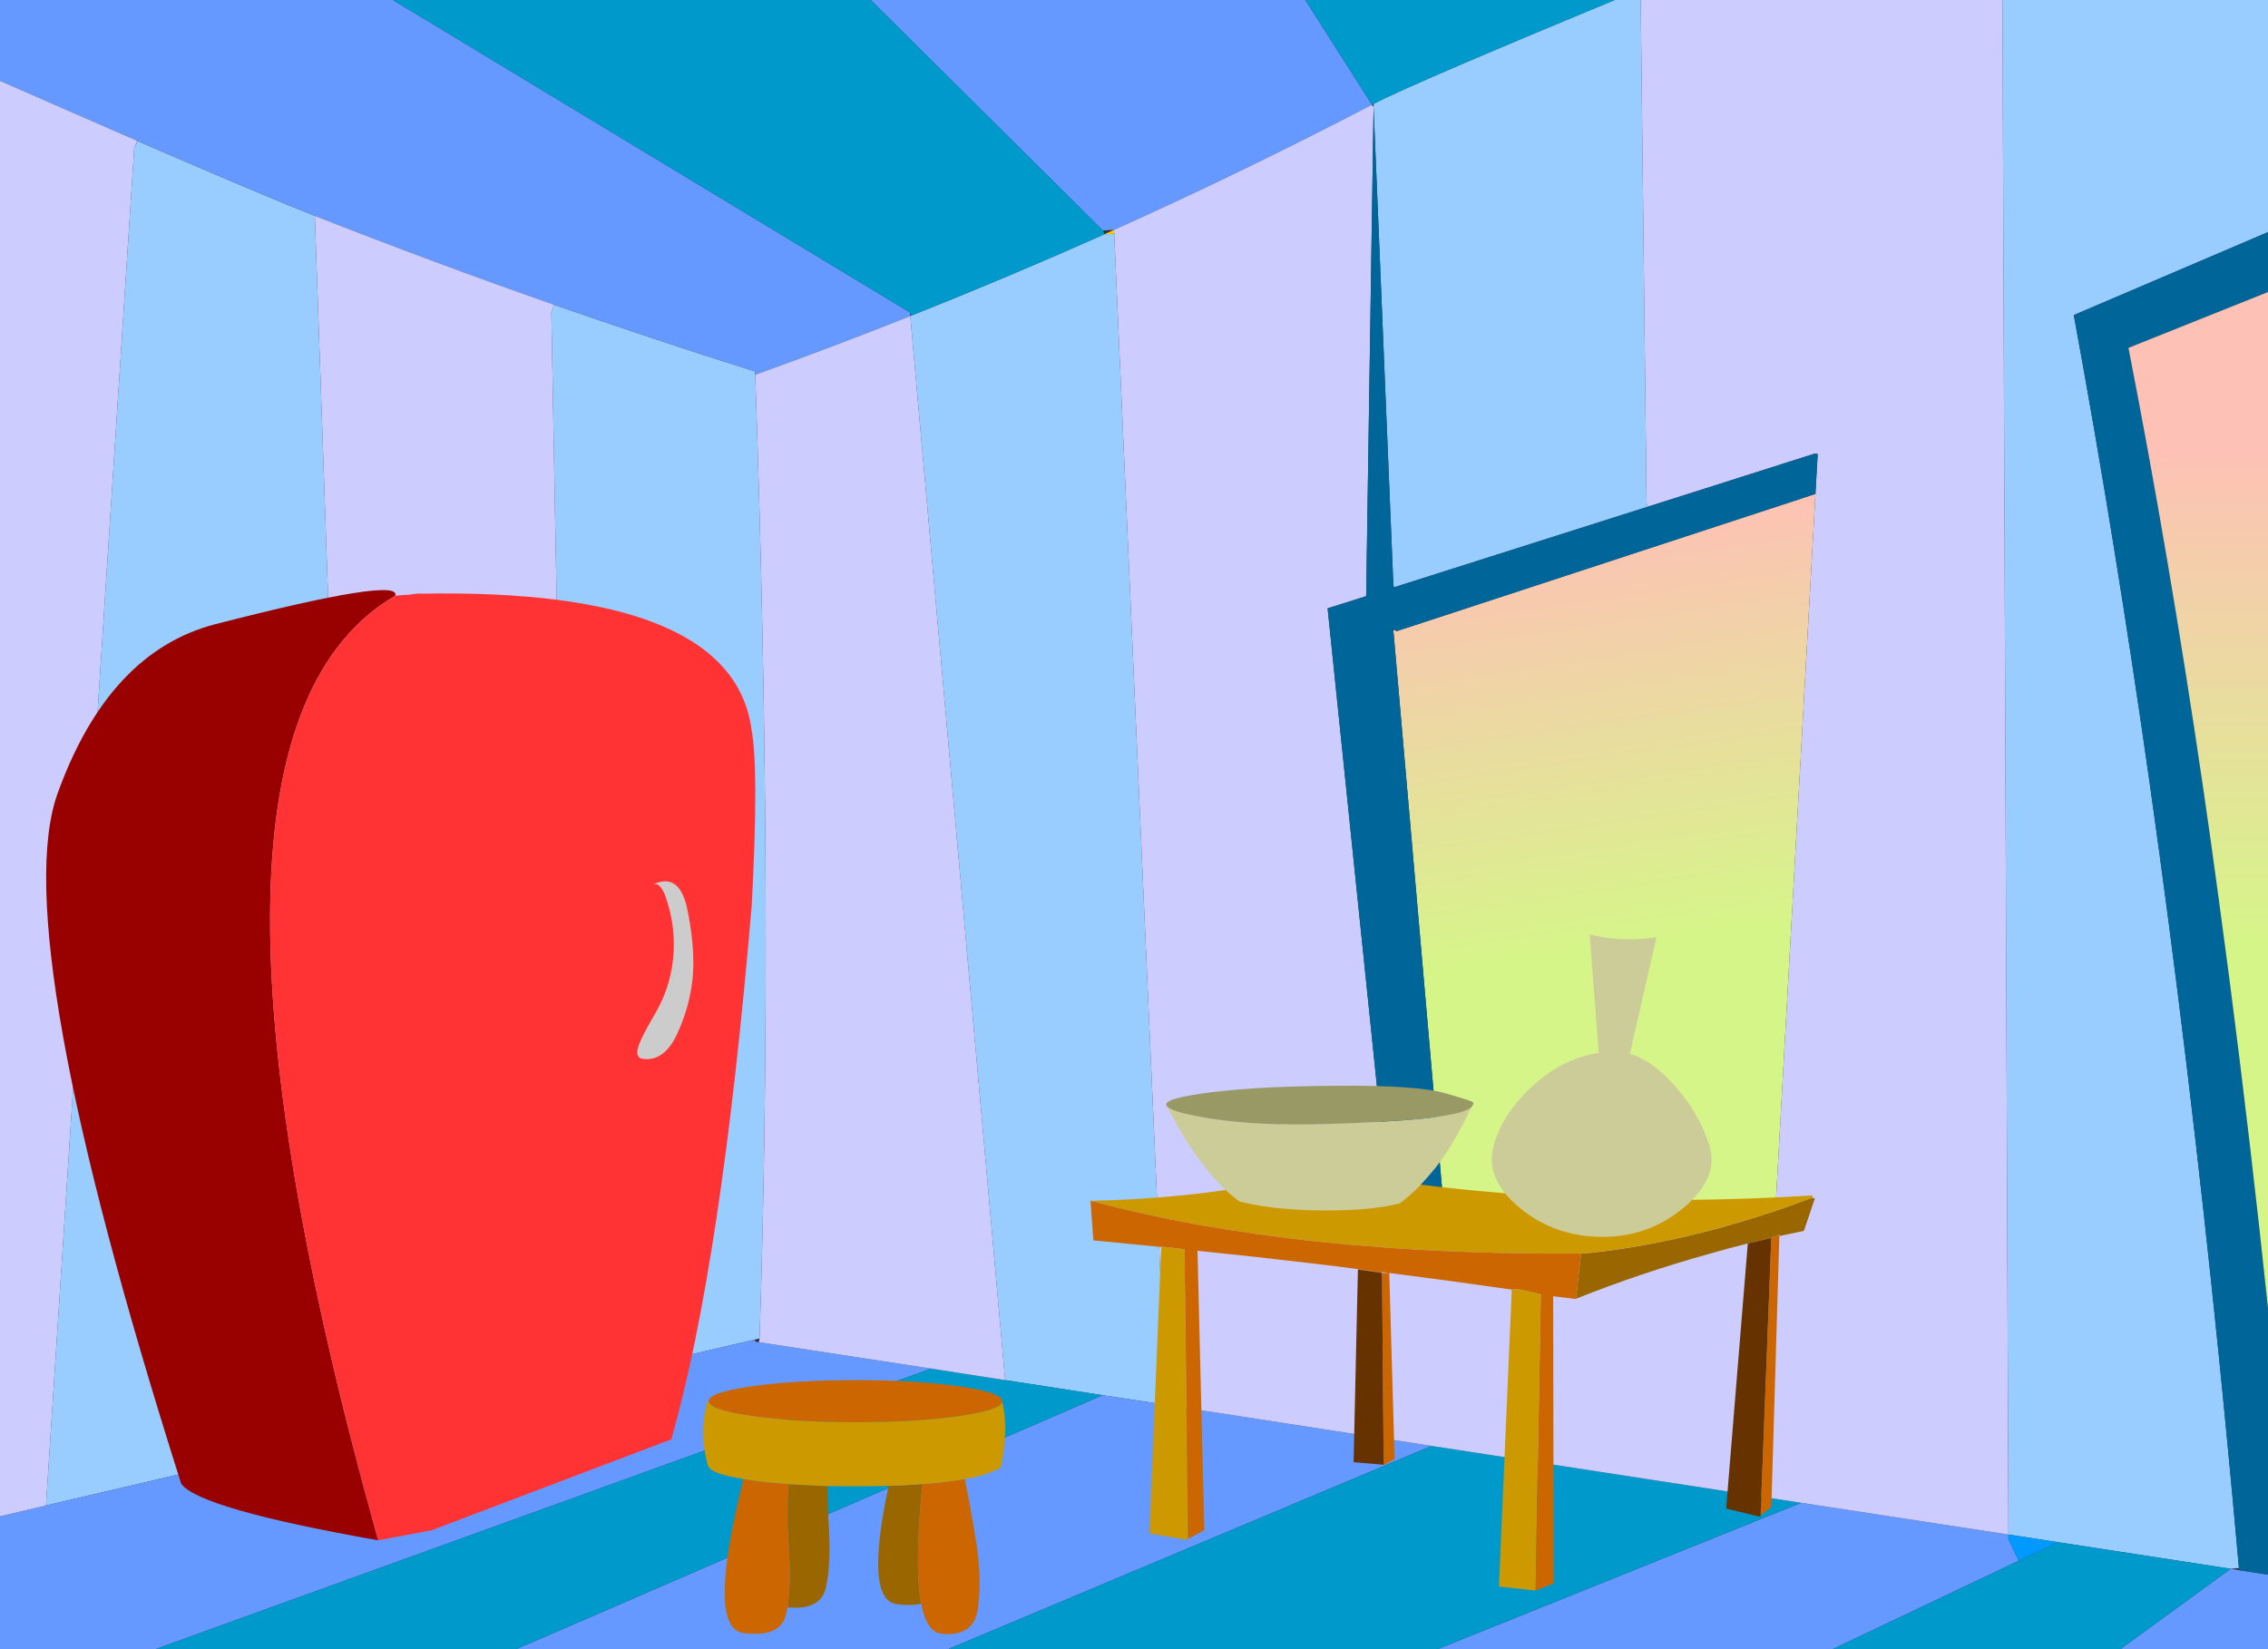 
<svg xmlns="http://www.w3.org/2000/svg" version="1.1" xmlns:xlink="http://www.w3.org/1999/xlink" preserveAspectRatio="none" x="0px" y="0px" width="550px" height="400px" viewBox="0 0 550 400">
<rect x="0" y="0" width="550" height="400" fill="#333333" stroke="none"/>
<defs>
<linearGradient id="Gradient_1" gradientUnits="userSpaceOnUse" x1="384.45" y1="230.213" x2="369.65" y2="128.987" spreadMethod="pad">
<stop  offset="0%" stop-color="#D6F589"/>

<stop  offset="100%" stop-color="#FDC2B5"/>
</linearGradient>

<linearGradient id="Gradient_2" gradientUnits="userSpaceOnUse" x1="556.375" y1="228.275" x2="556.425" y2="109.825" spreadMethod="pad">
<stop  offset="0%" stop-color="#D6F589"/>

<stop  offset="100%" stop-color="#FDC2B5"/>
</linearGradient>

<g id="Layer0_0_FILL">
<path fill="#99CCFF" stroke="none" d="
M -73.4 384.95
L -20.5 372.6 -41.75 1.15
Q -56.7 -5.5 -73.4 -12.95
L -73.4 384.95
M 33.35 34.2
L 32.55 35.85 11.15 365.15 86.75 347.45 86.6 346.95 76.35 52.35
Q 64.15 47.55 33.35 34.2
M 183.15 90.9
L 183.15 90.1
Q 158.55 82.35 134.35 73.9
L 133.7 75.75 138.45 334.2 138.7 335.3 183.05 324.9 184.2 324.65
Q 187.65 219.55 183.15 90.9
M 270.2 56.7
L 267.85 56.8
Q 244.75 67.1 221 76.55 220.9 76.6 220.75 76.65
L 243.75 334.75 243.8 334.75 267.4 338.4 282.8 340.75 270.2 56.7
M 485.5 -38.4
L 485.45 -38.35 487.05 372.2 499.05 374.05 540.95 380.5 542.95 380.3
Q 540.65 354.35 538.1 329.05 530.8 257.1 521.4 190.6 513 131.3 502.9 76.4
L 502.9 76.35 502.95 76.4 568.25 48.5 575.35 -84.45 575.1 -84.9 485.5 -38.4
M 397.85 -2.3
L 397.75 -2.55
Q 342.4 20.3 333.1 25.2
L 333.1 26 333.1 26.05 337.9 141.95 338.05 142.45 399.6 122.9 399.3 122 397.85 -2.3 Z"/>

<path fill="#6699FF" stroke="none" d="
M 282.8 340.75
L 267.4 338.4 93 413.95 196.75 413.95 347.15 350.7 282.8 340.75
M 138.7 335.3
L 86.75 347.45 11.15 365.15 -20.5 372.6 -73.4 384.95 -73.4 413.95 -0.9 413.95 225.8 331.95 184.05 325.55 183.15 325.4 183.05 324.9 138.7 335.3
M 183.15 90.1
L 183.15 90.9
Q 183.3 90.85 183.4 90.8 202.3 84 220.75 76.65
L 220.7 75.8 -46.9 -85.9 -73.4 -85.9 -73.4 -12.95
Q -56.7 -5.5 -41.75 1.15 4.1 21.5 33.3 34.15
L 33.35 34.2
Q 64.15 47.55 76.35 52.35 105.05 63.65 134.35 73.9 158.55 82.35 183.15 90.1
M 543 380.85
L 540.95 380.5 495.05 413.95 567.05 413.95 591.6 388.3 556.35 382.9 543 380.85
M 489.55 378.55
L 487.05 373.3 487.05 372.2 436.8 364.5 313.95 413.95 415.05 413.95 489.55 378.55
M 397.8 -2.6
L 397.85 -2.6
Q 432.55 -16.95 485.4 -38.35
L 484.95 -39.45 492.1 -85.9 381.25 -85.9 397.8 -2.6
M 261.95 -85.9
L 124.65 -85.9 267.45 55.9 270.15 55.75
Q 302.05 41.4 332.7 25.4
L 261.95 -85.9 Z"/>

<path fill="#0099CC" stroke="none" d="
M 267.4 338.4
L 243.8 334.75 243.75 334.75 225.8 331.95 -0.9 413.95 93 413.95 267.4 338.4
M 267.85 56.8
L 267.45 55.9 124.65 -85.9 -46.9 -85.9 220.7 75.8 221 76.55
Q 244.75 67.1 267.85 56.8
M 635.5 394.8
L 633.8 394.8 633.2 394.7 591.6 388.3 567.05 413.95 635.5 413.95 635.5 394.8
M 499.05 374.05
L 489.55 378.55 415.05 413.95 495.05 413.95 540.95 380.5 499.05 374.05
M 436.8 364.5
L 347.15 350.7 196.75 413.95 313.95 413.95 436.8 364.5
M 484.95 -39.45
L 485.5 -38.4 575.1 -84.9 575.1 -85.9 492.1 -85.9 484.95 -39.45
M 397.75 -2.55
L 397.8 -2.6 381.25 -85.9 261.95 -85.9 332.7 25.4
Q 332.9 25.3 333.1 25.2 342.4 20.3 397.75 -2.55 Z"/>

<path fill="#CCCCFF" stroke="none" d="
M 32.55 35.85
L 33.3 34.15
Q 4.1 21.5 -41.75 1.15
L -20.5 372.6 11.15 365.15 32.55 35.85
M 133.7 75.75
L 134.35 73.9
Q 105.05 63.65 76.35 52.35
L 86.6 346.95 86.75 347.45 138.7 335.3 138.45 334.2 133.7 75.75
M 183.4 90.8
Q 183.3 90.85 183.15 90.9 187.65 219.55 184.2 324.65 184.1 325.1 184.05 325.55
L 225.8 331.95 243.75 334.75 220.75 76.65
Q 202.3 84 183.4 90.8
M 577 -85.9
L 575.35 -84.45 568.25 48.5 634 20.4 635.5 20.4 635.5 -85.9 577 -85.9
M 397.85 -2.6
L 397.85 -2.3 399.3 122 399.6 122.9 440 110.05 440.8 110.1 440.25 119.8 430.4 295.95 349.85 289.9 336.9 288.9 336.5 288.55 321.95 147.55 331.3 144.6 333.1 26.05 333.1 26 332.7 25.4
Q 302.05 41.4 270.15 55.75
L 270.2 56.7 282.8 340.75 347.15 350.7 436.8 364.5 487.05 372.2 485.45 -38.35 485.4 -38.35
Q 432.55 -16.95 397.85 -2.6 Z"/>

<path fill="#FFCC00" stroke="none" d="
M 270.15 55.75
Q 269 56.25 267.85 56.8
L 270.2 56.7 270.15 55.75 Z"/>

<path fill="#0099FF" stroke="none" d="
M 489.55 378.55
L 499.05 374.05 487.05 372.2 487.05 373.3 489.55 378.55 Z"/>

<path fill="url(#Gradient_1)" stroke="none" d="
M 338.15 152.7
L 337.9 152.95 349.85 289.9 430.4 295.95 440.25 119.8 338.65 153.1 338.15 152.7 Z"/>

<path fill="#006699" stroke="none" d="
M 338.05 142.45
L 337.9 141.95 333.1 26.05 331.3 144.6 321.95 147.55 336.5 288.55 336.9 288.9 349.85 289.9 337.9 152.95 337.75 152.35 338.15 152.7 338.65 153.1 440.25 119.8 440.8 110.1 440 110.05 399.6 122.9 338.05 142.45
M 635.5 20.4
L 634 20.4 568.25 48.5 502.95 76.4 503.2 76.55
Q 503.3 77.3 502.9 76.4 513 131.3 521.4 190.6 530.8 257.1 538.1 329.05 540.65 354.35 542.95 380.3 543 380.55 543 380.85
L 556.35 382.9
Q 548.6 295.3 538.1 218.4 536.2 204.3 534.2 190.6 525.95 134.45 516.15 84.35
L 516.35 84.05 516.6 84.2 634.6 36.95 635.5 36.55 635.5 20.4 Z"/>

<path fill="url(#Gradient_2)" stroke="none" d="
M 516.6 84.2
L 516.15 84.35
Q 525.95 134.45 534.2 190.6 536.2 204.3 538.1 218.4 548.6 295.3 556.35 382.9
L 591.6 388.3 633.2 394.7 633.25 394.15 634.6 36.95 516.6 84.2 Z"/>

<path fill="#CC9900" stroke="none" d="
M 484.95 -39.45
L 485.4 -38.35 485.45 -38.35 485.5 -38.4 484.95 -39.45
M 397.75 -2.55
L 397.8 -2.55 397.8 -2.6 397.75 -2.55 Z"/>

<path fill="#FFFFFF" stroke="none" d="
M 968.5 34.8
Q 953.55 28.15 936.85 20.7
L 936.85 418.6 989.75 406.25 968.5 34.8
M 1293.05 374.4
L 1277.65 372.05 1103.25 447.6 1207 447.6 1357.4 384.35 1293.05 374.4 1293.1 375.8 1293.05 374.4
M 1254 368.4
L 1236.05 365.6 1009.35 447.6 1103.25 447.6 1277.65 372.05 1254.05 368.4 1254 368.4
M 1194.3 359.2
Q 1194.25 359.5 1194.2 359.85 1194.25 359.5 1194.3 359.2
L 1193.4 359.05 1193.3 358.55 1021.4 398.8 1021.3 400.3 1021.4 398.8 989.75 406.25 989.8 407.5 989.75 406.25 936.85 418.6 936.85 447.6 1009.35 447.6 1236.05 365.6 1194.3 359.2
M 1042.8 69.5
L 1043.55 67.8
Q 1014.35 55.15 968.5 34.8
L 989.75 406.25 1021.4 398.8 1042.8 69.5
M 1193.65 124.45
Q 1193.55 124.5 1193.4 124.55 1194.2 147.45 1194.75 169.6 1197.3 271.9 1194.45 358.3 1194.35 358.75 1194.3 359.2
L 1236.05 365.6 1254 368.4 1231 110.3
Q 1212.55 117.65 1193.65 124.45
M 1280.4 89.4
Q 1279.25 89.9 1278.1 90.45 1255 100.75 1231.25 110.2 1231.15 110.25 1231 110.3
L 1254 368.4 1254.05 368.4 1277.65 372.05 1293.05 374.4 1280.4 89.4
M 1134.9 -52.25
L 963.35 -52.25 1230.95 109.45 1230.85 108.6 1230.95 109.45 1231.25 110.2
Q 1255 100.75 1278.1 90.45
L 1277.7 89.55 1134.9 -52.25
M 1272.2 -52.25
L 1134.9 -52.25 1277.7 89.55 1280.4 89.4 1280.35 88.65 1280.4 89.4
Q 1282.4 88.5 1284.35 87.65 1314.2 74.05 1342.95 59.05
L 1272.2 -52.25
M 963.35 -52.25
L 936.85 -52.25 936.85 20.7
Q 953.55 28.15 968.5 34.8 1014.35 55.15 1043.55 67.8
L 1043.6 67.85
Q 1074.4 81.2 1086.6 86
L 1086.5 83.85 1086.6 86
Q 1115.3 97.3 1144.6 107.55 1168.8 116 1193.4 123.75 1168.8 116 1144.6 107.55 1115.3 97.3 1086.6 86
L 1096.85 380.6 1086.6 86
Q 1074.4 81.2 1043.6 67.85
L 1042.8 69.5 1021.4 398.8 1193.3 358.55 1194.45 358.3
Q 1197.3 271.9 1194.75 169.6 1194.2 147.45 1193.4 124.55 1193.55 124.5 1193.65 124.45 1212.55 117.65 1231 110.3
L 1230.95 109.45 963.35 -52.25
M 1143.95 109.4
L 1148.7 367.85 1143.95 109.4
M 1324.2 447.6
L 1447.05 398.15 1357.4 384.35 1207 447.6 1324.2 447.6
M 1505.3 447.6
L 1551.2 414.15 1509.3 407.7 1425.3 447.6 1505.3 447.6
M 1497.3 406.95
L 1497.3 405.85 1447.05 398.15 1324.2 447.6 1425.3 447.6 1509.3 407.7 1497.3 405.85 1497.3 406.95
M 1553.25 414.5
L 1551.2 414.15 1505.3 447.6 1577.3 447.6 1601.85 421.95 1566.6 416.55 1553.25 414.5
M 1348.9 186.75
L 1348.2 186.85 1360.1 323.55 1440.65 329.6 1450.5 153.45 1348.9 186.75
M 1408.05 31.1
L 1408.05 31.05 1391.5 -52.25 1272.2 -52.25 1342.95 59.05
Q 1343.15 58.95 1343.35 58.85 1352.65 53.95 1408 31.1
L 1408.05 31.1
M 1526.4 118
L 1526.6 117.7 1513.45 110.2
Q 1513.55 110.95 1513.15 110.05 1518.5 139.2 1523.4 169.6 1527.7 196.45 1531.65 224.25 1541.05 290.75 1548.35 362.7 1550.9 388 1553.2 413.95 1553.25 414.2 1553.25 414.5
L 1566.6 416.55
Q 1558.85 328.95 1548.35 252.05 1546.45 237.95 1544.45 224.25 1540.3 196.15 1535.8 169.6 1531.3 143.05 1526.4 118
M 1526.85 117.85
L 1526.4 118
Q 1531.3 143.05 1535.8 169.6 1540.3 196.15 1544.45 224.25 1546.45 237.95 1548.35 252.05 1558.85 328.95 1566.6 416.55
L 1601.85 421.95 1644.05 428.45 1601.85 421.95 1577.3 447.6 1645.75 447.6 1645.75 70.2 1526.85 117.85
M 1587.25 -52.25
L 1585.6 -50.8 1578.5 82.15 1644.25 54.05 1578.5 82.15 1578.4 82.2 1513.2 110.05 1513.45 110.2 1526.6 117.7 1526.85 117.85 1645.75 70.2 1645.75 -52.25 1587.25 -52.25
M 1495.7 -4.7
L 1495.65 -4.7
Q 1442.8 16.7 1408.1 31.05
L 1408.1 31.35 1408.65 34.05 1408.1 31.35 1409.55 155.65 1408.1 31.35 1408 31.1
Q 1352.65 53.95 1343.35 58.85
L 1343.35 59.65 1343.35 59.7 1348.15 175.6 1343.35 59.7 1341.55 178.25 1450.25 143.7 1341.55 178.25 1332.2 181.2 1332.4 183 1348.15 186.6 1348 186 1348.9 186.75 1450.5 153.45 1451.05 143.75 1450.5 153.45 1451.05 153.25 1450.5 153.45 1440.65 329.6 1441.65 329.65 1440.65 329.6 1360.1 323.55 1347.15 322.55 1360.1 323.55 1348.2 186.85 1348.15 186.6 1332.4 183 1346.75 322.2 1332.4 183 1331.4 182.8 1332.4 183 1332.2 181.2 1341.55 178.25 1343.35 59.7 1343.35 59.65 1342.95 59.05
Q 1314.2 74.05 1284.35 87.65 1282.4 88.5 1280.4 89.4
L 1293.05 374.4 1357.4 384.35 1358.5 383.8 1357.4 384.35 1447.05 398.15 1497.3 405.85 1495.7 -4.7
M 1495.75 -4.75
L 1495.7 -4.7 1497.3 405.85 1509.3 407.7 1510.85 406.95 1509.3 407.7 1551.2 414.15 1552.35 413.3 1551.2 414.15 1553.2 413.95
Q 1550.9 388 1548.35 362.7 1541.05 290.75 1531.65 224.25 1527.7 196.45 1523.4 169.6 1518.5 139.2 1513.15 110.05
L 1513.15 110 1513.2 110.05 1578.4 82.2 1578.5 82.15 1585.6 -50.8 1585.35 -51.25 1495.75 -4.75
M 1495.7 -4.7
L 1495.75 -4.75 1585.35 -51.25 1585.35 -52.25 1502.35 -52.25 1495.2 -5.8 1502.35 -52.25 1391.5 -52.25 1408.05 31.05 1408.1 31.05
Q 1442.8 16.7 1495.65 -4.7
L 1495.7 -4.7 Z"/>
</g>

<g id="Layer0_1_FILL">
<path fill="#990000" stroke="none" d="
M -404.25 130.6
Q -402.6 125.85 -447.9 137.5 -473.7 144.2 -486.1 178.45 -498.5 212.65 -456.15 346 -451.65 352.05 -408.4 359.7 -462.8 164.7 -404.25 130.6 Z"/>

<path fill="#FF3333" stroke="none" d="
M -317.8 205.7
Q -316.05 172.6 -317.85 163.05 -322.5 128.65 -398.15 130.1 -398.247 130.052 -398.35 130.05
L -398.4 130.05
Q -399.7 130.15 -401 130.35 -402.6 130.4 -404.25 130.6 -462.8 164.7 -408.4 359.7
L -395.4 357.25 -337.3 335.2
Q -325.15 292.7 -317.8 205.7 Z"/>
</g>

<g id="Layer0_1_MEMBER_0_FILL">
<path fill="#CCCCCC" stroke="none" d="
M -341.8 200.65
Q -339.7 199.8 -338.25 204.95 -337.65 206.85 -337.3 208.65 -336.3 214.2 -336.95 219.3 -337.75 226.15 -341.4 232.25 -345 238.35 -345.45 240.55 -345.95 242.75 -344.05 242.95 -339.05 243.5 -336 237.1 -332.95 230.7 -332.15 223.55 -331.5 216.8 -333.15 208 -333.25 207.45 -333.35 207 -335.15 197.5 -341.8 200.65 Z"/>
</g>

<g id="Layer0_2_FILL">
<path fill="#996600" stroke="none" d="
M -282.6 375.2
Q -279.05 375.65 -276.7 375.05 -278.45 366.05 -276.4 346.05 -280.3 346.35 -284.6 346.5 -290.55 374.2 -282.6 375.2
M -304.85 346.3
Q -306.9 346.2 -308.8 346.1 -309.35 353.55 -308.75 362.75 -308.3 370.65 -309.15 375.95 -301.1 376.7 -299.85 371.3 -298.55 365.6 -299.1 356.4 -299.45 351.2 -299.4 346.55 -300.65 346.5 -301.85 346.45 -302.2 346.45 -302.5 346.45 -302.65 346.4 -302.85 346.4 -303.9 346.35 -304.85 346.3 Z"/>

<path fill="#CC6600" stroke="none" d="
M -315.95 345.4
Q -316.25 345.35 -316.5 345.35 -317.05 345.25 -317.55 345.2 -317.85 345.15 -318.1 345.1 -319.05 344.95 -319.85 344.85
L -319.95 345.4
Q -328.85 381.05 -319.8 382.2 -310.8 383.35 -309.5 377.65 -309.3 376.85 -309.15 375.95 -308.3 370.65 -308.75 362.75 -309.35 353.55 -308.8 346.1 -310.4 345.95 -311.9 345.85 -314 345.65 -315.95 345.4
M -257.05 326
L -257.05 325.95
Q -257.1 323.85 -267.5 322.35 -277.9 320.85 -292.65 320.85 -307.4 320.85 -317.85 322.35 -328.25 323.85 -328.25 325.95 -328.25 328.05 -317.85 329.55 -307.4 331.05 -292.65 331.05 -277.9 331.05 -267.5 329.55 -257.15 328.05 -257.05 326
M -275.1 345.95
Q -275.75 346 -276.4 346.05 -278.45 366.05 -276.7 375.05 -275.4 381.95 -271.85 382.35 -263.75 383.25 -262.9 375.9 -262.05 368.55 -263.3 360.6 -264.55 352.55 -266.15 344.8 -266.25 344.9 -267.75 345.1 -269.75 345.4 -271.85 345.65 -273.45 345.8 -275.1 345.95 Z"/>

<path fill="#CC9900" stroke="none" d="
M -276.4 346.05
Q -275.75 346 -275.1 345.95 -273.45 345.8 -271.85 345.65 -269.75 345.4 -267.75 345.1 -266.25 344.9 -266.15 344.8 -264.55 344.55 -264.2 344.5 -260.4 343.6 -257.7 342.25
L -257.4 341.95 -257.4 341.9
Q -257.3 341.304 -257.3 341.5 -255.5 332.4 -257.05 326 -257.15 328.05 -267.5 329.55 -277.9 331.05 -292.65 331.05 -307.4 331.05 -317.85 329.55 -328.25 328.05 -328.25 325.95
L -328.5 325.95
Q -330.65 333.5 -328.5 341.4 -328.4 341.75 -328.1 342.1 -327.15 343.6 -319.95 344.8 -319.9 344.8 -319.85 344.85 -319.05 344.95 -318.1 345.1 -317.85 345.15 -317.55 345.2 -317.05 345.25 -316.5 345.35 -316.25 345.35 -315.95 345.4 -314 345.65 -311.9 345.85 -310.4 345.95 -308.8 346.1 -306.9 346.2 -304.85 346.3 -303.9 346.35 -302.85 346.4 -302.65 346.4 -302.5 346.45 -302.2 346.45 -301.85 346.45 -300.65 346.5 -299.4 346.55 -296.25 346.6 -292.9 346.6 -288.6 346.6 -284.6 346.5 -280.3 346.35 -276.4 346.05 Z"/>
</g>

<g id="Layer0_3_FILL">
<path fill="#996600" stroke="none" d="
M -73.15 353.65
L -73.25 354 -73.2 354 -73.15 353.65
M -72.35 280.7
Q -75.088 281.598 -77.8 282.4 -82.4 283.8 -86.95 284.95 -100.6 288.4 -113.6 289.9
L -116.7 290.15 -117.9 301.1
Q -101.95 294.75 -85.55 290.2 -80.95 288.85 -76.25 287.7 -73.4 287 -70.55 286.35
L -68.6 285.5 -68.6 285.9
Q -65.65 285.25 -62.65 284.65
L -60 276.8 -60.6 276.6
Q -65.65 278.5 -70.6 280.15
L -70.65 280.15
Q -71.5 280.433 -72.35 280.7
M -170.55 293.95
L -170.8 294 -165.15 294.6
Q -167.85 294.25 -170.55 293.95 Z"/>

<path fill="#CC9900" stroke="none" d="
M -133.4 298.9
Q -133.518 299 -133.5 299.15
L -136.6 370.9 -127.7 371.9 -127.7 371.85 -126.45 300.05
Q -132.638 298.336 -133.4 298.9
M -164.55 341.5
L -164.5 341.45 -164.55 341.35 -164.55 341.5
M -235.65 277.35
Q -222.85 280.75 -208.75 283.3 -195.55 285.6 -181.15 287.2 -172.25 288.1 -162.85 288.8 -141 290.3 -116.7 290.15
L -113.6 289.9
Q -100.6 288.4 -86.95 284.95 -82.4 283.8 -77.8 282.4 -75.088 281.598 -72.35 280.7 -71.5 280.433 -70.65 280.15
L -70.6 280.15
Q -65.65 278.5 -60.6 276.6
L -60.6 276.05
Q -121.55 279.9 -178.15 270.1 -193.65 273.75 -209.5 275.6 -222.45 277.1 -235.65 277.35
M -212.85 289.1
L -218.5 288.45 -218.5 288.55 -221.35 358.05 -212.15 359.6 -212.05 359.15 -212 359.2 -212.85 289.1 Z"/>

<path fill="#CC6600" stroke="none" d="
M -68.6 285.5
L -70.55 286.35 -73.15 353.65 -70.55 351.65 -68.6 285.9 -68.6 285.5
M -164.95 294.85
L -165.15 294.6 -170.8 294 -164.95 294.85
M -234.95 286.95
Q -226.703 287.731 -218.5 288.55
L -218.5 288.45 -212.85 289.1 -212 359.2 -211.9 359.3 -208.05 357.25 -209.7 289.45
Q -209.55 289.45 -209.4 289.5 -195.6 290.9 -181.8 292.55 -176.2 293.2 -170.55 293.95 -167.85 294.25 -165.15 294.6 -164.4 294.7 -163.6 294.8
L -163.55 294.8
Q -163.414 294.845 -163.25 294.85
L -164.95 294.85 -164.55 341.35 -164.5 341.45 -161.9 340 -163.2 294.85
Q -148.3 296.75 -133.45 298.9
L -133.4 298.9
Q -132.638 298.336 -126.45 300.05
L -127.7 371.85 -123.35 370.2 -123.45 300.5
Q -120.75 300.8 -118.5 301.1 -118.2 301.15 -117.85 301.2
L -117.9 301.1 -116.7 290.15
Q -141 290.3 -162.85 288.8 -172.25 288.1 -181.15 287.2 -195.55 285.6 -208.75 283.3 -222.85 280.75 -235.65 277.35
L -234.95 286.95 Z"/>

<path fill="#663300" stroke="none" d="
M -70.55 286.35
Q -73.4 287 -76.25 287.7
L -81.5 352 -73.25 354 -73.15 353.65 -70.55 286.35
M -164.95 294.85
L -170.8 294 -171.85 340.75 -164.85 341.35 -164.55 341.35 -164.95 294.85 Z"/>
</g>

<g id="Layer0_4_FILL">
<path fill="#CCCC99" stroke="none" d="
M -214.65 251.35
Q -209.5 261.5 -203.9 268 -202.7 269.4 -201.5 270.6 -199.35 272.75 -197.15 274.35 -197 274.4 -196.8 274.45 -196.6 274.5 -196.4 274.55 -187.95 276.55 -176.05 276.55 -165 276.55 -158.3 274.85 -155.9 273.1 -153.45 270.6 -151.55 268.6 -149.55 266.15 -145.15 260.6 -140.85 251.45 -142.5 253.15 -152.1 254.2 -161.7 255.2 -176.8 255.6 -191.9 256 -202.5 254.5 -213.1 252.95 -214.65 251.35 Z"/>

<path fill="#999966" stroke="none" d="
M -203.15 247.8
Q -203.2 247.8 -203.25 247.8 -203.7 247.85 -204.1 247.9 -215.6 249.35 -214.85 251.05 -214.7 251.15 -214.65 251.35 -213.1 252.95 -202.5 254.5 -191.9 256 -176.8 255.6 -161.7 255.2 -152.1 254.2 -142.5 253.15 -140.85 251.45 -140.55 251.1 -140.45 250.8 -140.45 250.7 -140.4 250.4 -140.35 250.05 -147.1 248.15 -153.85 246.15 -173.2 246.3 -191.85 246.4 -203.15 247.8 Z"/>
</g>

<g id="Layer0_5_FILL">
<path fill="#CCCC99" stroke="none" d="
M -98.4 213.45
Q -107.05 214.65 -114.6 212.75
L -112.4 241.45
Q -121.5 242.95 -128.65 249.7 -136.15 256.7 -138 264.5 -139.85 272.25 -131.45 279.15 -123.05 286.05 -111.65 286.1 -100.25 286.15 -91.65 278.9 -83.1 271.6 -85.6 263.85 -88.1 256.05 -93.8 249.6 -99.55 243.15 -104.85 241.7
L -98.4 213.45 Z"/>
</g>

<g id="Layer0_6_FILL">
<path fill="#FFFFFF" stroke="none" d="
M 369.9 130.6
Q 371.55 125.85 326.25 137.5 300.45 144.2 288.05 178.45 275.65 212.65 318 346 322.5 352.05 365.75 359.7 311.35 164.7 369.9 130.6
M 373.15 130.35
Q 371.55 130.4 369.9 130.6 311.35 164.7 365.75 359.7
L 378.75 357.25 436.85 335.2
Q 449 292.7 456.35 205.7 458.1 172.6 456.3 163.05 451.65 128.65 376 130.1 375.903 130.052 375.8 130.05
L 375.75 130.05
Q 374.45 130.15 373.15 130.35
M 435.9 204.95
Q 434.45 199.8 432.35 200.65 439 197.5 440.8 207 440.9 207.45 441 208 442.65 216.8 442 223.55 441.2 230.7 438.15 237.1 435.1 243.5 430.1 242.95 428.2 242.75 428.7 240.55 429.15 238.35 432.75 232.25 436.4 226.15 437.2 219.3 437.85 214.2 436.85 208.65 436.5 206.85 435.9 204.95
M 432.35 200.65
Q 434.45 199.8 435.9 204.95 436.5 206.85 436.85 208.65 437.85 214.2 437.2 219.3 436.4 226.15 432.75 232.25 429.15 238.35 428.7 240.55 428.2 242.75 430.1 242.95 435.1 243.5 438.15 237.1 441.2 230.7 442 223.55 442.65 216.8 441 208 440.9 207.45 440.8 207 439 197.5 432.35 200.65 Z"/>
</g>

<g id="Layer0_7_FILL">
<path fill="#FFFFFF" stroke="none" d="
M 489.55 346.5
Q 483.6 374.2 491.55 375.2 495.1 375.65 497.45 375.05 495.7 366.05 497.75 346.05 493.85 346.35 489.55 346.5
M 499.05 345.95
Q 498.4 346 497.75 346.05 495.7 366.05 497.45 375.05 498.75 381.95 502.3 382.35 510.4 383.25 511.25 375.9 512.1 368.55 510.85 360.6 509.6 352.55 508 344.8 507.9 344.9 506.4 345.1 504.4 345.4 502.3 345.65 500.7 345.8 499.05 345.95
M 472.3 346.45
Q 471.95 346.45 471.65 346.45 471.5 346.4 471.3 346.4 470.25 346.35 469.3 346.3 467.25 346.2 465.35 346.1 464.8 353.55 465.4 362.75 465.85 370.65 465 375.95 473.05 376.7 474.3 371.3 475.6 365.6 475.05 356.4 474.7 351.2 474.75 346.55 473.5 346.5 472.3 346.45
M 456.3 322.35
Q 445.9 323.85 445.9 325.95 445.9 328.05 456.3 329.55 466.75 331.05 481.5 331.05 496.25 331.05 506.65 329.55 517 328.05 517.1 326
L 517.1 325.95
Q 517.05 323.85 506.65 322.35 496.25 320.85 481.5 320.85 466.75 320.85 456.3 322.35
M 454.3 344.85
L 454.2 345.4
Q 445.3 381.05 454.35 382.2 463.35 383.35 464.65 377.65 464.85 376.85 465 375.95 465.85 370.65 465.4 362.75 464.8 353.55 465.35 346.1 463.75 345.95 462.25 345.85 460.15 345.65 458.2 345.4 457.9 345.35 457.65 345.35 457.1 345.25 456.6 345.2 456.3 345.15 456.05 345.1 455.1 344.95 454.3 344.85
M 445.9 325.95
L 445.65 325.95
Q 443.5 333.5 445.65 341.4 445.75 341.75 446.05 342.1 447 343.6 454.2 344.8 454.25 344.8 454.3 344.85 455.1 344.95 456.05 345.1 456.3 345.15 456.6 345.2 457.1 345.25 457.65 345.35 457.9 345.35 458.2 345.4 460.15 345.65 462.25 345.85 463.75 345.95 465.35 346.1 467.25 346.2 469.3 346.3 470.25 346.35 471.3 346.4 471.5 346.4 471.65 346.45 471.95 346.45 472.3 346.45 473.5 346.5 474.75 346.55 477.9 346.6 481.25 346.6 485.55 346.6 489.55 346.5 493.85 346.35 497.75 346.05 498.4 346 499.05 345.95 500.7 345.8 502.3 345.65 504.4 345.4 506.4 345.1 507.9 344.9 508 344.8 509.6 344.55 509.95 344.5 513.75 343.6 516.45 342.25
L 516.75 341.95 516.75 341.9
Q 516.85 341.304 516.85 341.5 518.65 332.4 517.1 326 517 328.05 506.65 329.55 496.25 331.05 481.5 331.05 466.75 331.05 456.3 329.55 445.9 328.05 445.9 325.95 Z"/>
</g>

<g id="Layer0_8_FILL">
<path fill="#FFFFFF" stroke="none" d="
M 647.7 300.5
L 647.7 300.05 640.65 299.75 637.55 370.9 646.45 371.9 646.45 371.85 647.7 300.5
M 564.45 289.45
L 561.5 289.45 562.15 359.2 562.25 359.3 566.1 357.25 564.45 289.45
M 561.5 289.45
L 561.5 289.15 556.05 288.9 552.8 358.05 562 359.6 562.1 359.15 562.15 359.2 561.5 289.45
M 609 294.85
L 609 294.6 603.55 294.6 602.3 340.75 609.3 341.35 609.6 341.35 609 294.85
M 610.9 294.85
L 609 294.85 609.6 341.35 609.6 341.5 612.25 340 610.95 294.85 610.9 294.85
M 650.8 370.2
L 650.7 300.5 647.7 300.5 646.45 371.85 650.8 370.2
M 650.7 300.5
Q 653.4 300.8 655.65 301.1 655.95 301.15 656.3 301.2
L 656.25 301.1 657.45 290.15
Q 633.15 290.3 611.3 288.8 601.9 288.1 593 287.2 578.6 285.6 565.4 283.3 551.3 280.75 538.5 277.35
L 539.2 286.95
Q 547.65 287.75 556.05 288.6 558.75 288.85 561.5 289.15 562.95 289.3 564.45 289.45 564.6 289.45 564.75 289.5 578.55 290.9 592.35 292.55 597.95 293.2 603.6 293.95 606.3 294.25 609 294.6 609.75 294.7 610.55 294.8
L 610.6 294.8
Q 610.736 294.845 610.9 294.85
L 610.95 294.85
Q 625.85 296.75 640.7 298.9 644.5 299.45 647.7 300.05 649.9 300.25 650.7 300.5
M 703.6 286.35
Q 700.75 287 697.9 287.7
L 692.65 352 700.95 354 701 353.65 703.6 286.35
M 705.55 286.35
L 703.6 286.35 701 353.65 703.6 351.65 705.55 286.35
M 687.2 284.95
Q 673.55 288.4 660.55 289.9
L 657.45 290.15 656.25 301.1
Q 672.2 294.75 688.6 290.2 693.2 288.85 697.9 287.7 700.75 287 703.6 286.35 704.55 286.1 705.55 285.9 708.5 285.25 711.5 284.65
L 714.15 276.8 713.55 276.6
Q 708.5 278.5 703.55 280.15
L 703.5 280.15
Q 699.9 281.35 696.35 282.4 691.75 283.8 687.2 284.95
M 660.55 289.9
Q 673.55 288.4 687.2 284.95 691.75 283.8 696.35 282.4 699.9 281.35 703.5 280.15
L 703.55 280.15
Q 708.5 278.5 713.55 276.6
L 713.55 276.05
Q 652.6 279.9 596 270.1 580.5 273.75 564.65 275.6 551.7 277.1 538.5 277.35 551.3 280.75 565.4 283.3 578.6 285.6 593 287.2 601.9 288.1 611.3 288.8 633.15 290.3 657.45 290.15
L 660.55 289.9 Z"/>
</g>

<g id="Layer0_9_FILL">
<path fill="#FFFFFF" stroke="none" d="
M 571.65 254.5
Q 582.25 256 597.35 255.6 612.45 255.2 622.05 254.2 631.65 253.15 633.3 251.45 633.6 251.1 633.7 250.8 633.7 250.7 633.75 250.4 633.8 250.05 627.05 248.15 620.3 246.15 600.95 246.3 582.3 246.4 571 247.8 570.95 247.8 570.9 247.8 570.45 247.85 570.05 247.9 558.55 249.35 559.3 251.05 559.45 251.15 559.5 251.35 561.05 252.95 571.65 254.5
M 597.35 255.6
Q 582.25 256 571.65 254.5 561.05 252.95 559.5 251.35 564.65 261.5 570.25 268 571.45 269.4 572.65 270.6 574.8 272.75 577 274.35 577.15 274.4 577.35 274.45 577.55 274.5 577.75 274.55 586.2 276.55 598.1 276.55 609.15 276.55 615.85 274.85 618.25 273.1 620.7 270.6 622.6 268.6 624.6 266.15 629 260.6 633.3 251.45 631.65 253.15 622.05 254.2 612.45 255.2 597.35 255.6 Z"/>
</g>

<g id="Layer0_10_FILL">
<path fill="#FFFFFF" stroke="none" d="
M 668.9 213.45
Q 660.25 214.65 652.7 212.75
L 654.9 241.45
Q 645.8 242.95 638.65 249.7 631.15 256.7 629.3 264.5 627.45 272.25 635.85 279.15 644.25 286.05 655.65 286.1 667.05 286.15 675.65 278.9 684.2 271.6 681.7 263.85 679.2 256.05 673.5 249.6 667.75 243.15 662.45 241.7
L 668.9 213.45 Z"/>
</g>

<path id="Layer0_0_1_STROKES" stroke="#000000" stroke-width="1" stroke-linejoin="round" stroke-linecap="round" fill="none" d="
M 1408.1 31.05
Q 1442.8 16.7 1495.65 -4.7
L 1495.7 -4.7 1495.75 -4.75 1585.35 -51.25
M 1585.35 -52.25
L 1502.35 -52.25 1495.2 -5.8
M 1585.35 -51.25
L 1587.25 -52.25 1645.75 -52.25 1645.75 70.2 1645.75 447.6 1577.3 447.6 1505.3 447.6 1425.3 447.6 1324.2 447.6 1207 447.6 1103.25 447.6 1009.35 447.6 936.85 447.6 936.85 418.6 936.85 20.7 936.85 -52.25 963.35 -52.25 1134.9 -52.25 1272.2 -52.25 1391.5 -52.25 1502.35 -52.25
M 1585.35 -52.25
L 1587.25 -52.25
M 1513.2 110.05
L 1578.4 82.2 1578.5 82.15 1585.6 -50.8
M 1526.4 118
L 1526.85 117.85 1526.6 117.7
M 1526.4 118
Q 1531.3 143.05 1535.8 169.6 1540.3 196.15 1544.45 224.25 1546.45 237.95 1548.35 252.05 1558.85 328.95 1566.6 416.55
L 1601.85 421.95 1644.05 428.45
M 1513.15 110.05
Q 1513.55 110.95 1513.45 110.2
L 1513.2 110.05 1513.15 110.05 1513.15 110 1513.2 110.05
M 1526.6 117.7
L 1513.45 110.2
M 1513.15 110.05
Q 1518.5 139.2 1523.4 169.6 1527.7 196.45 1531.65 224.25 1541.05 290.75 1548.35 362.7 1550.9 388 1553.2 413.95 1553.25 414.2 1553.25 414.5
L 1566.6 416.55
M 1408.1 31.05
L 1408.05 31.1 1408.1 31.35 1408.1 31.05 Z
M 1408.05 31.05
L 1408.05 31.1 1408 31.1
M 1408.65 34.05
L 1408.1 31.35
M 1343.35 58.85
L 1343.35 59.65 1343.35 59.7 1348.15 175.6
M 1343.35 59.65
L 1342.95 59.05
Q 1314.2 74.05 1284.35 87.65 1282.4 88.5 1280.4 89.4
L 1293.05 374.4 1357.4 384.35 1358.5 383.8
M 1342.95 59.05
Q 1343.15 58.95 1343.35 58.85 1352.65 53.95 1408 31.1
M 1450.25 143.7
L 1341.55 178.25 1332.2 181.2 1332.4 183 1348.15 186.6 1348 186
M 1348.9 186.75
L 1450.5 153.45 1451.05 143.75
M 1346.75 322.2
L 1332.4 183 1331.4 182.8
M 1348.9 186.75
L 1348.15 186.6 1348.2 186.85
M 1450.5 153.45
L 1451.05 153.25
M 1408.1 31.35
L 1409.55 155.65
M 1343.35 59.7
L 1341.55 178.25
M 1441.65 329.65
L 1440.65 329.6 1360.1 323.55 1347.15 322.55
M 1440.65 329.6
L 1450.5 153.45
M 1348.2 186.85
L 1360.1 323.55
M 1553.25 414.5
L 1551.2 414.15 1552.35 413.3
M 1551.2 414.15
L 1509.3 407.7 1425.3 447.6
M 1601.85 421.95
L 1577.3 447.6
M 1495.7 -4.7
L 1497.3 405.85 1509.3 407.7 1510.85 406.95
M 1497.3 406.95
L 1497.3 405.85 1447.05 398.15 1324.2 447.6
M 1551.2 414.15
L 1505.3 447.6
M 1447.05 398.15
L 1357.4 384.35 1207 447.6
M 1526.85 117.85
L 1645.75 70.2
M 1578.5 82.15
L 1644.25 54.05
M 1408.05 31.05
L 1391.5 -52.25
M 1280.35 88.65
L 1280.4 89.4
Q 1279.25 89.9 1278.1 90.45
M 1194.45 358.3
Q 1197.3 271.9 1194.75 169.6 1194.2 147.45 1193.4 124.55 1193.55 124.5 1193.65 124.45 1212.55 117.65 1231 110.3
L 1230.95 109.45 963.35 -52.25
M 1193.4 123.75
Q 1168.8 116 1144.6 107.55 1115.3 97.3 1086.6 86
L 1096.85 380.6
M 1231 110.3
Q 1231.15 110.25 1231.25 110.2
M 1230.85 108.6
L 1230.95 109.45
M 1231.25 110.2
Q 1255 100.75 1278.1 90.45
M 1086.5 83.85
L 1086.6 86
Q 1074.4 81.2 1043.6 67.85
M 1042.8 69.5
L 1021.4 398.8 1193.3 358.55 1194.45 358.3
Q 1194.35 358.75 1194.3 359.2
L 1236.05 365.6 1254 368.4 1231 110.3
M 1043.6 67.85
L 1043.55 67.8
Q 1014.35 55.15 968.5 34.8
L 989.75 406.25 1021.4 398.8 1021.3 400.3
M 1194.2 359.85
Q 1194.25 359.5 1194.3 359.2
L 1193.4 359.05
M 1254 368.4
L 1254.05 368.4 1277.65 372.05 1293.05 374.4 1293.1 375.8
M 1143.95 109.4
L 1148.7 367.85
M 968.5 34.8
Q 953.55 28.15 936.85 20.7
M 989.8 407.5
L 989.75 406.25 936.85 418.6
M 1277.65 372.05
L 1103.25 447.6
M 1009.35 447.6
L 1236.05 365.6
M 1277.7 89.55
L 1134.9 -52.25
M 1272.2 -52.25
L 1342.95 59.05"/>

<path id="Layer0_6_1_STROKES" stroke="#000000" stroke-width="1" stroke-linejoin="round" stroke-linecap="round" fill="none" d="
M 375.8 130.05
Q 376.053 130.049 376.3 130 376.15 130.05 376 130.1 451.65 128.65 456.3 163.05 458.1 172.6 456.35 205.7 449 292.7 436.85 335.2
L 378.75 357.25 365.75 359.7
Q 322.5 352.05 318 346 275.65 212.65 288.05 178.45 300.45 144.2 326.25 137.5 371.55 125.85 369.9 130.6 371.55 130.4 373.15 130.35 374.45 130.15 375.75 130.05
L 375.8 130.05
Q 375.903 130.052 376 130.1
M 432.35 200.65
Q 439 197.5 440.8 207 440.9 207.45 441 208 442.65 216.8 442 223.55 441.2 230.7 438.15 237.1 435.1 243.5 430.1 242.95 428.2 242.75 428.7 240.55 429.15 238.35 432.75 232.25 436.4 226.15 437.2 219.3 437.85 214.2 436.85 208.65 436.5 206.85 435.9 204.95 434.45 199.8 432.35 200.65 Z
M 369.9 130.6
Q 311.35 164.7 365.75 359.7"/>

<path id="Layer0_7_1_STROKES" stroke="#000000" stroke-width="1" stroke-linejoin="round" stroke-linecap="round" fill="none" d="
M 445.65 325.95
Q 443.5 333.5 445.65 341.4 445.75 341.75 446.05 342.1 447 343.6 454.2 344.8 454.25 344.8 454.3 344.85 455.1 344.95 456.05 345.1 456.3 345.15 456.6 345.2 457.1 345.25 457.65 345.35 457.9 345.35 458.2 345.4 460.15 345.65 462.25 345.85 463.75 345.95 465.35 346.1 467.25 346.2 469.3 346.3 470.25 346.35 471.3 346.4 471.5 346.4 471.65 346.45 471.95 346.45 472.3 346.45 473.5 346.5 474.75 346.55 477.9 346.6 481.25 346.6 485.55 346.6 489.55 346.5 493.85 346.35 497.75 346.05 498.4 346 499.05 345.95 500.7 345.8 502.3 345.65 504.4 345.4 506.4 345.1 507.9 344.9 508 344.8 509.6 344.55 509.95 344.5 513.75 343.6 516.45 342.25
M 516.75 341.95
L 516.75 341.925
Q 516.85 341.304 516.85 341.5 518.65 332.4 517.1 326 517 328.05 506.65 329.55 496.25 331.05 481.5 331.05 466.75 331.05 456.3 329.55 445.9 328.05 445.9 325.95 445.9 323.85 456.3 322.35 466.75 320.85 481.5 320.85 496.25 320.85 506.65 322.35 517.05 323.85 517.1 325.95
L 517.1 326
M 446.05 342.1
Q 445.65 341.8 445.65 341.5 445.65 341.45 445.65 341.4
M 474.75 346.55
Q 474.7 351.2 475.05 356.4 475.6 365.6 474.3 371.3 473.05 376.7 465 375.95 464.85 376.85 464.65 377.65 463.35 383.35 454.35 382.2 445.3 381.05 454.2 345.4
M 465.35 346.1
Q 464.8 353.55 465.4 362.75 465.85 370.65 465 375.95
M 516.85 341.5
Q 516.85 341.7 516.8 341.9 516.763 341.9 516.75 341.925
M 508 344.8
Q 509.6 352.55 510.85 360.6 512.1 368.55 511.25 375.9 510.4 383.25 502.3 382.35 498.75 381.95 497.45 375.05 495.1 375.65 491.55 375.2 483.6 374.2 489.55 346.5
M 497.75 346.05
Q 495.7 366.05 497.45 375.05"/>

<path id="Layer0_8_1_STROKES" stroke="#000000" stroke-width="1" stroke-linejoin="round" stroke-linecap="round" fill="none" d="
M 538.5 277.35
Q 551.3 280.75 565.4 283.3 578.6 285.6 593 287.2 601.9 288.1 611.3 288.8 633.15 290.3 657.45 290.15
L 660.55 289.9
Q 673.55 288.4 687.2 284.95 691.75 283.8 696.35 282.4 699.9 281.35 703.5 280.15
L 703.55 280.15
Q 708.5 278.5 713.55 276.6
M 713.55 276.05
Q 652.6 279.9 596 270.1 580.5 273.75 564.65 275.6 551.7 277.1 538.5 277.35
L 539.2 286.95
Q 547.65 287.75 556.05 288.6 558.75 288.85 561.5 289.15 562.95 289.3 564.45 289.45 564.6 289.45 564.75 289.5 578.55 290.9 592.35 292.55 597.95 293.2 603.6 293.95 606.3 294.25 609 294.6 609.75 294.7 610.55 294.8
L 610.6 294.8
Q 610.736 294.845 610.925 294.85
L 610.95 294.85
Q 625.85 296.75 640.7 298.9 644.5 299.45 647.7 300.05 649.9 300.25 650.7 300.5 653.4 300.8 655.65 301.1 655.95 301.15 656.3 301.2
L 656.25 301.1 657.45 290.15
M 705.55 286.35
L 705.55 285.9
Q 704.55 286.1 703.6 286.35
M 705.55 286.35
L 703.6 351.65 701 353.65 700.95 354 692.65 352 697.9 287.7
Q 693.2 288.85 688.6 290.2 672.2 294.75 656.25 301.1
M 697.9 287.7
Q 700.75 287 703.6 286.35
L 701 353.65
M 711.25 285.25
L 711.5 284.65 714.15 276.8
M 705.55 285.9
Q 708.5 285.25 711.5 284.65
M 713.55 276.05
Q 713.85 276 714.2 276
M 650.7 300.5
L 650.8 370.2 646.45 371.85 646.45 371.9 637.55 370.9 640.65 299.75 640.7 298.9
M 603.55 294.6
L 603.6 293.95
M 609 294.85
L 609.6 341.35 609.6 341.5 612.25 340 610.95 294.85
M 609 294.85
L 609 294.6
M 603.55 294.6
L 602.3 340.75 609.3 341.35 609.6 341.35
M 561.5 289.15
L 561.5 289.45
M 564.45 289.45
L 566.1 357.25 562.25 359.3 562.15 359.35 562.15 359.2 562.1 359.15 562 359.6 552.8 358.05 556.05 288.9 556.05 288.6
M 562.15 359.2
L 562.25 359.3
M 647.7 300.5
L 647.7 300.05
M 609.6 341.5
L 609.3 341.35
M 646.45 371.85
L 647.7 300.5
M 562.15 359.2
L 561.5 289.45"/>

<path id="Layer0_9_1_STROKES" stroke="#000000" stroke-width="1" stroke-linejoin="round" stroke-linecap="round" fill="none" d="
M 633.3 251.45
Q 631.65 253.15 622.05 254.2 612.45 255.2 597.35 255.6 582.25 256 571.65 254.5 561.05 252.95 559.5 251.35 564.65 261.5 570.25 268 571.45 269.4 572.65 270.6 574.8 272.75 577 274.35 577.15 274.4 577.35 274.45 577.55 274.5 577.75 274.55 586.2 276.55 598.1 276.55 609.15 276.55 615.85 274.85 618.25 273.1 620.7 270.6 622.6 268.6 624.6 266.15 629 260.6 633.3 251.45 633.6 251.1 633.7 250.8 633.7 250.7 633.75 250.4 633.8 250.05 627.05 248.15 620.3 246.15 600.95 246.3 582.3 246.4 571 247.8 570.95 247.8 570.9 247.8 570.45 247.85 570.05 247.9 558.55 249.35 559.3 251.05 559.45 251.15 559.5 251.35 559.4 251.2 559.35 251.1
L 559.3 251.05"/>

<path id="Layer0_10_1_STROKES" stroke="#000000" stroke-width="1" stroke-linejoin="round" stroke-linecap="round" fill="none" d="
M 652.7 212.75
L 654.9 241.45
Q 645.8 242.95 638.65 249.7 631.15 256.7 629.3 264.5 627.45 272.25 635.85 279.15 644.25 286.05 655.65 286.1 667.05 286.15 675.65 278.9 684.2 271.6 681.7 263.85 679.2 256.05 673.5 249.6 667.75 243.15 662.45 241.7
L 668.9 213.45
Q 660.25 214.65 652.7 212.75 Z"/>
</defs>

<g transform="matrix( 1, 0, 0, 1, 0,0) ">
<use xlink:href="#Layer0_0_FILL"/>

<use xlink:href="#Layer0_0_1_STROKES"/>
</g>

<g transform="matrix( 1, 0, 0, 1, 500.1,13.9) ">
<use xlink:href="#Layer0_1_FILL"/>
</g>

<g transform="matrix( 1, 0, 0, 1, 500.1,13.9) ">
<use xlink:href="#Layer0_1_MEMBER_0_FILL"/>
</g>

<g transform="matrix( 1, 0, 0, 1, 500.1,13.9) ">
<use xlink:href="#Layer0_2_FILL"/>
</g>

<g transform="matrix( 1, 0, 0, 1, 500.1,13.9) ">
<use xlink:href="#Layer0_3_FILL"/>
</g>

<g transform="matrix( 1, 0, 0, 1, 497.7,17.05) ">
<use xlink:href="#Layer0_4_FILL"/>
</g>

<g transform="matrix( 1, 0, 0, 1, 500.1,13.9) ">
<use xlink:href="#Layer0_5_FILL"/>
</g>

<g transform="matrix( 1, 0, 0, 1, 736.2,47.55) ">
<use xlink:href="#Layer0_6_FILL"/>

<use xlink:href="#Layer0_6_1_STROKES"/>
</g>

<g transform="matrix( 1, 0, 0, 1, 736.2,47.55) ">
<use xlink:href="#Layer0_7_FILL"/>

<use xlink:href="#Layer0_7_1_STROKES"/>
</g>

<g transform="matrix( 1, 0, 0, 1, 736.2,47.55) ">
<use xlink:href="#Layer0_8_FILL"/>

<use xlink:href="#Layer0_8_1_STROKES"/>
</g>

<g transform="matrix( 1, 0, 0, 1, 736.2,47.55) ">
<use xlink:href="#Layer0_9_FILL"/>

<use xlink:href="#Layer0_9_1_STROKES"/>
</g>

<g transform="matrix( 1, 0, 0, 1, 743.05,47.55) ">
<use xlink:href="#Layer0_10_FILL"/>

<use xlink:href="#Layer0_10_1_STROKES"/>
</g>
</svg>
